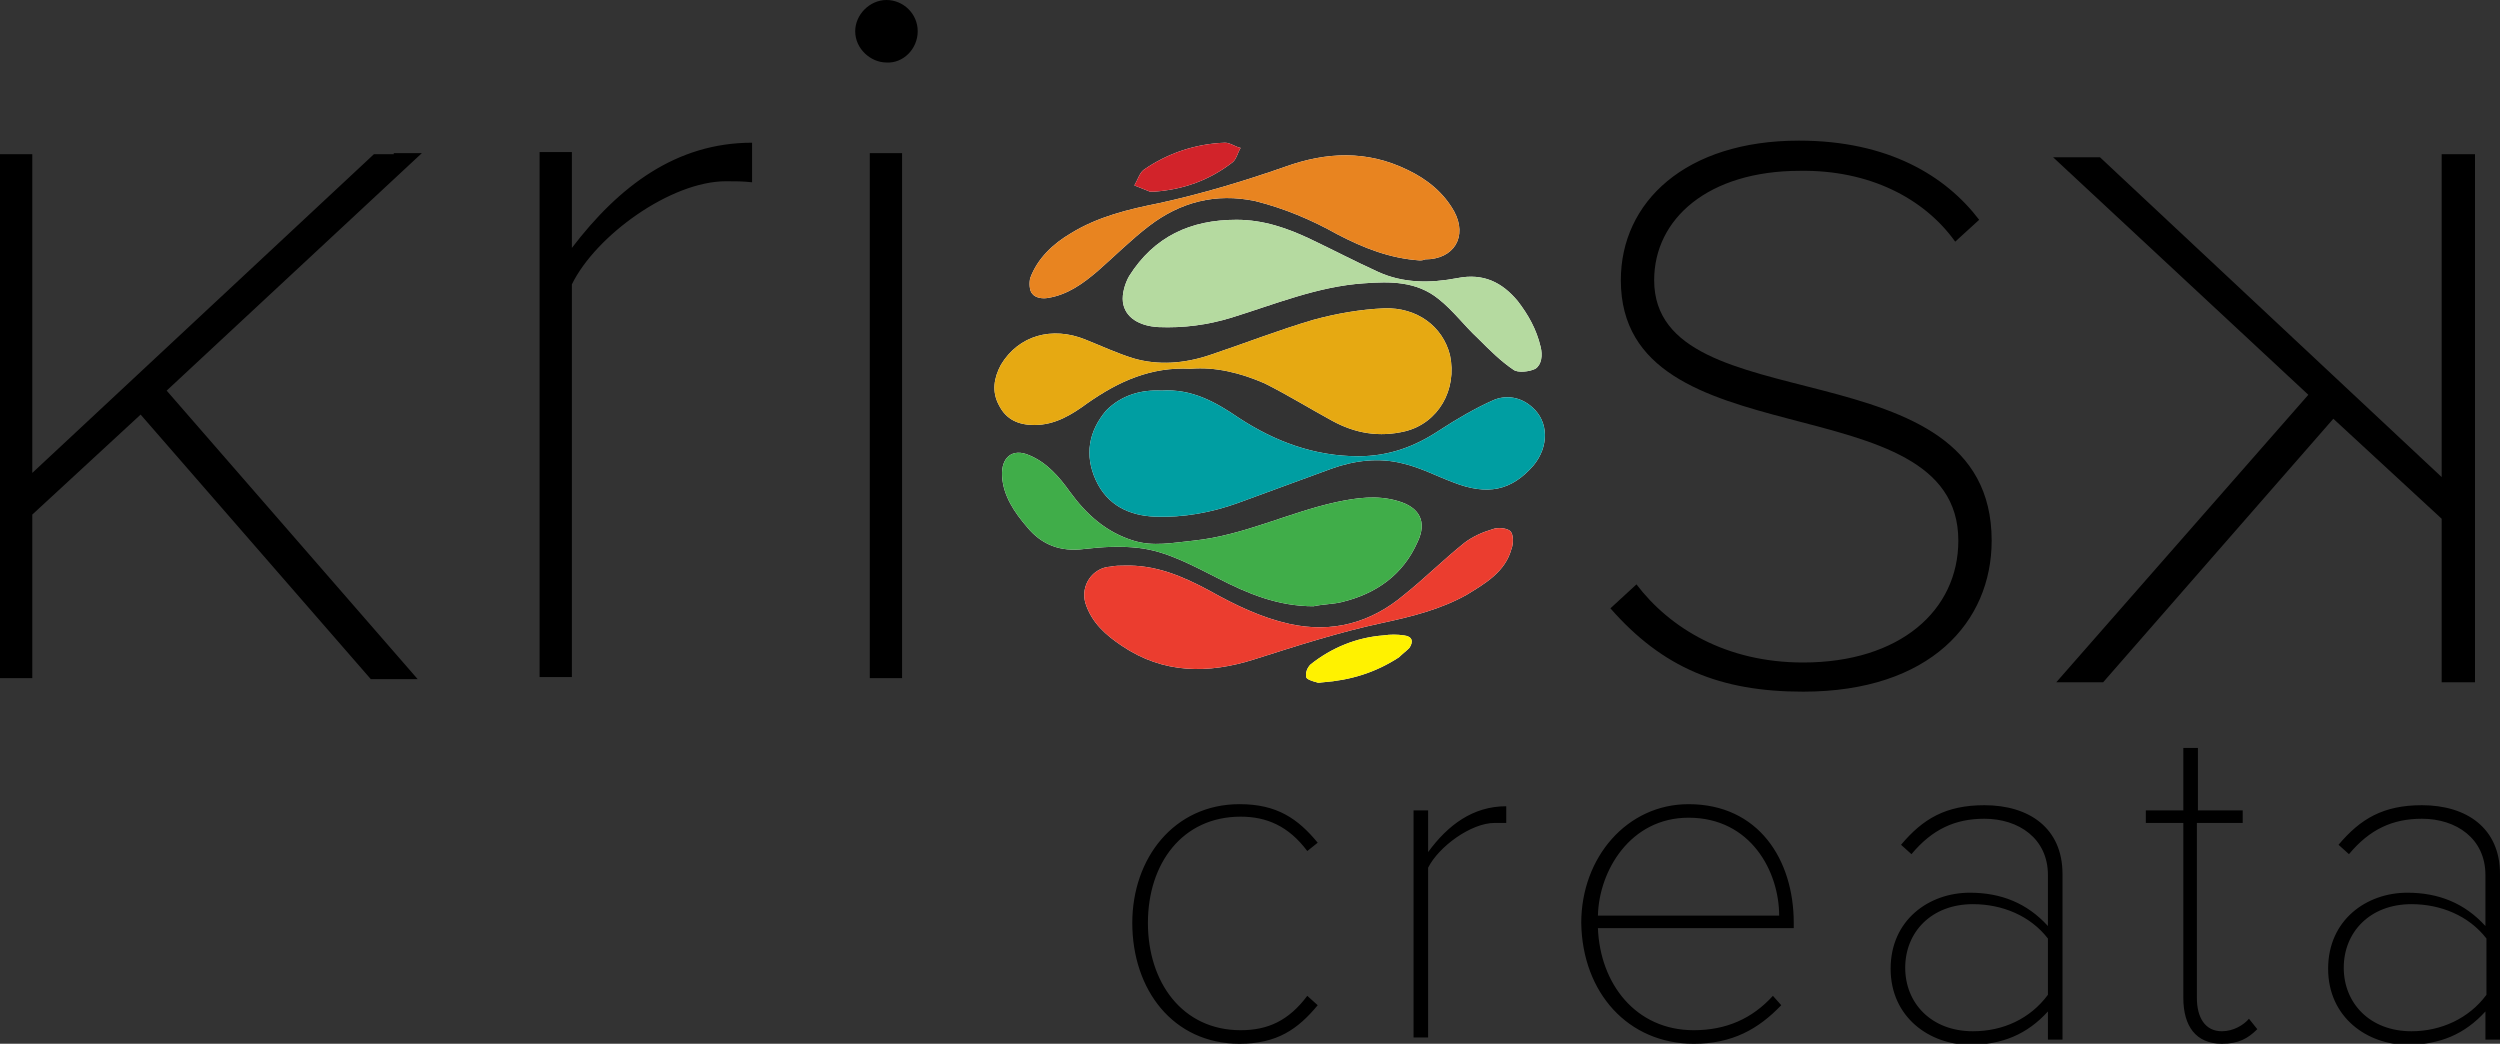 <?xml version="1.0" encoding="utf-8"?>
<!-- Generator: Adobe Illustrator 24.0.0, SVG Export Plug-In . SVG Version: 6.00 Build 0)  -->
<svg version="1.1" id="Layer_1" xmlns="http://www.w3.org/2000/svg" xmlns:xlink="http://www.w3.org/1999/xlink" x="0px" y="0px"
	 viewBox="0 0 240 100.2" style="enable-background:new 0 0 240 100.2;" xml:space="preserve">
<rect x="0" y="0" width="240" height="100.2" fill="#333333" stroke="none"/>
<style type="text/css">
	.st0{fill:#FFFFFF;}
	.st1{fill:#009EA2;}
	.st2{fill:#E6A912;}
	.st3{fill:#B5DAA0;}
	.st4{fill:#40AD49;}
	.st5{fill:#E88420;}
	.st6{fill:#EB3D2F;}
	.st7{fill:#D2232A;}
	.st8{fill:#FFF200;}
</style>
<g>
	<path d="M231.5,99c-4,0-6.5-2.7-6.5-6.1c0-3.4,2.5-6.1,6.5-6.1c2.8,0,5.5,1.1,7.2,3.3v5.4C237,97.8,234.3,99,231.5,99 M240,99.6
		V83.9c0-4.4-3.2-6.6-7.5-6.6c-3.7,0-5.9,1.3-8,3.8l1,0.9c2-2.4,4.2-3.4,7-3.4c3.3,0,6.1,1.9,6.1,5.4v4.9c-2-2.2-4.5-3.2-7.5-3.2
		c-3.9,0-7.6,2.6-7.6,7.3c0,4.7,3.8,7.3,7.6,7.3c3.1,0,5.5-1,7.5-3.2v2.7H240z M213.3,100.2c1.6,0,2.5-0.5,3.4-1.4l-0.8-1
		c-0.5,0.6-1.5,1.2-2.6,1.2c-1.6,0-2.4-1.3-2.4-3.2V79h4.4v-1.2H211v-6h-1.4v6H206V79h3.6v16.8C209.6,98.5,210.8,100.2,213.3,100.2
		 M189.4,99c-4,0-6.5-2.7-6.5-6.1c0-3.4,2.5-6.1,6.5-6.1c2.8,0,5.5,1.1,7.2,3.3v5.4C194.9,97.8,192.3,99,189.4,99 M198,99.6V83.9
		c0-4.4-3.2-6.6-7.5-6.6c-3.7,0-5.9,1.3-8,3.8l1,0.9c2-2.4,4.2-3.4,7-3.4c3.3,0,6.1,1.9,6.1,5.4v4.9c-2-2.2-4.5-3.2-7.5-3.2
		c-3.9,0-7.6,2.6-7.6,7.3c0,4.7,3.8,7.3,7.6,7.3c3.1,0,5.5-1,7.5-3.2v2.7H198z M170.8,87.9h-17.4c0.1-4.3,3.1-9.4,8.7-9.4
		C168.1,78.5,170.8,83.7,170.8,87.9 M162.6,100.2c3.7,0,6.2-1.4,8.4-3.7l-0.8-0.9c-2,2.2-4.5,3.3-7.6,3.3c-5.6,0-9-4.5-9.2-9.8h18.8
		v-0.5c0-6.1-3.4-11.4-10.1-11.4c-5.9,0-10.3,5.1-10.3,11.4C151.9,95.3,156.3,100.2,162.6,100.2 M137.1,99.6V83.3
		c1-2,4.1-4.3,6.4-4.3c0.4,0,0.7,0,1.1,0v-1.6c-3.2,0-5.6,1.8-7.5,4.4v-4h-1.4v21.8H137.1z M119,100.2c3.6,0,5.6-1.4,7.5-3.7l-1-0.9
		c-1.8,2.4-3.8,3.3-6.4,3.3c-5.6,0-8.9-4.6-8.9-10.3s3.3-10.2,8.9-10.2c2.5,0,4.6,0.9,6.4,3.3l1-0.8c-1.9-2.3-3.9-3.7-7.5-3.7
		c-6.3,0-10.3,5.2-10.3,11.4C108.7,95,112.6,100.2,119,100.2"/>
	<path d="M86.6,14.7h-3.1v50.4h3.1V14.7z M16,37.5l24.5-22.8h-2.7v0.1h-1.9L3.1,45.4V14.8H0v50.3h3.1V49.4l10.4-9.6l22.1,25.4h4.5
		L16,37.5z M69.7,17.4c0.9,0,1.6,0,2.5,0.1v-3.8c-7.3,0-12.8,4.2-17.3,10.1v-9.2h-3.1v50.4h3.1V27.3C57.2,22.6,64.4,17.4,69.7,17.4
		 M88.1,3c0-1.7-1.4-3-3-3c-1.6,0-3,1.4-3,3c0,1.7,1.5,3,3,3C86.7,6.1,88.1,4.7,88.1,3 M187.7,23.2l2.3-2.1
		c-3.2-4.2-8.7-7.6-17.3-7.6c-10.9,0-17.1,5.9-17.1,13.4c0,17.6,32.4,9.6,32.4,25c0,6.7-5.6,11.7-14.9,11.7c-7.4,0-12.8-3.3-16-7.5
		l-2.5,2.3c5,5.7,10.5,8,18.5,8c12.2,0,18.1-6.7,18.1-14.5c0-19.1-32.4-11-32.4-25c0-5.9,5.2-10.5,14-10.5
		C179.4,16.3,184.7,19,187.7,23.2"/>
	<polygon points="197.1,15.1 221.6,37.9 197.4,65.5 201.9,65.5 224,40.2 234.4,49.8 234.4,65.5 237.6,65.5 237.6,14.8 234.4,14.8 
		234.4,45.8 201.6,15.1 	"/>
	<path class="st0" d="M111.5,37.5c2.9-0.2,5.2,1.1,7.4,2.6c3.5,2.3,7.3,3.7,11.5,3.7c2.9,0,5.4-0.9,7.8-2.5c1.7-1.1,3.4-2.1,5.2-2.9
		c1.2-0.5,2.6-0.3,3.7,0.7c1.6,1.4,1.6,3.8,0.1,5.6c-2.1,2.4-4.4,2.9-7.7,1.6c-1.6-0.6-3.1-1.4-4.8-1.8c-2.3-0.6-4.7-0.3-6.9,0.5
		c-3,1.1-6,2.2-9,3.3c-2.5,0.9-5.2,1.4-7.9,1.3c-2.5-0.1-4.6-1.1-5.7-3.5c-1.1-2.4-0.7-4.7,1-6.7C107.7,37.9,109.6,37.4,111.5,37.5"
		/>
	<path class="st0" d="M114.3,35.4c-3.8-0.2-6.9,1.2-9.9,3.3c-1.5,1.1-3.1,2.1-5.1,2.1c-1.5,0-2.7-0.5-3.4-1.9
		c-0.7-1.3-0.5-2.6,0.2-3.9c1.7-2.8,4.9-3.7,8.1-2.4c1.5,0.6,3,1.3,4.6,1.8c2.4,0.7,4.9,0.5,7.3-0.3c3.3-1.1,6.6-2.4,10-3.4
		c2.2-0.6,4.5-1,6.8-1.1c3.1-0.1,5.6,1.7,6.3,4.5c0.7,3.3-1.1,6.5-4.3,7.3c-2.5,0.6-4.8,0.2-7-1c-2.2-1.2-4.3-2.5-6.5-3.6
		C119.1,35.8,116.7,35.2,114.3,35.4"/>
	<path class="st0" d="M118.7,21.1c2.6,0,4.9,0.8,7.2,1.9c2.1,1,4.2,2.1,6.4,3.1c2.4,1.1,5,1.1,7.6,0.6c2.5-0.5,4.3,0.4,5.8,2.2
		c1,1.3,1.8,2.7,2.2,4.4c0.2,0.8,0.1,1.7-0.5,2.1c-0.6,0.3-1.7,0.4-2.1,0.1c-1.2-0.8-2.3-1.9-3.4-3c-1.3-1.2-2.4-2.7-3.8-3.8
		c-2.1-1.7-4.6-1.7-7.2-1.5c-4.4,0.3-8.5,2-12.7,3.3c-2.3,0.7-4.6,1-7,0.9c-1.8-0.1-3.2-0.9-3.4-2.4c-0.1-0.8,0.2-1.8,0.6-2.5
		C110.8,22.7,114.3,21.1,118.7,21.1"/>
	<path class="st0" d="M126.1,58.2c-3.4,0-6.3-1.2-9.2-2.7c-2.4-1.2-4.9-2.6-7.6-2.9c-1.7-0.2-3.5-0.1-5.2,0.1
		c-2.3,0.3-4.1-0.4-5.5-2.1c-1.2-1.4-2.3-3-2.4-4.9c-0.1-1.8,1-2.7,2.6-2c1.7,0.7,2.9,2.1,3.9,3.5c1.6,2.2,3.5,3.9,6.1,4.7
		c1.9,0.6,3.8,0.2,5.8,0c4.8-0.5,9.1-2.7,13.7-3.7c1.9-0.4,3.9-0.7,5.9-0.1c2.1,0.6,2.8,2,1.9,3.9c-1.4,3.2-4,5-7.3,5.8
		C128,58,127,58,126.1,58.2"/>
	<path class="st0" d="M136.3,25c-2.9-0.2-5.4-1.2-7.9-2.5c-2.5-1.4-5.1-2.5-7.9-3.2c-3.8-0.8-7.2,0.1-10.2,2.4
		c-1.7,1.3-3.3,2.9-4.9,4.3c-1.4,1.2-2.9,2.3-4.8,2.6c-0.5,0.1-1.2,0-1.5-0.4c-0.3-0.3-0.3-1.1-0.2-1.5c0.7-1.9,2.2-3.3,3.9-4.3
		c2.6-1.6,5.5-2.3,8.5-2.9c4.1-0.9,8.1-2.1,12.1-3.5c3.9-1.4,7.8-1.6,11.7,0.3c1.9,0.9,3.5,2.2,4.5,4c1.3,2.4,0,4.6-2.8,4.6
		C136.6,25,136.4,25,136.3,25"/>
	<path class="st0" d="M107.9,54.3c3-0.1,5.6,1,8.2,2.4c2.5,1.4,5,2.6,7.7,3.2c4.1,0.9,7.8-0.1,11-2.8c2-1.6,3.8-3.4,5.8-5
		c0.8-0.6,1.7-1,2.7-1.3c0.5-0.2,1.4-0.1,1.7,0.2c0.3,0.3,0.3,1.2,0.1,1.7c-0.6,2.2-2.5,3.3-4.3,4.4c-2.5,1.4-5.3,2.1-8.1,2.7
		c-4.2,0.9-8.2,2.2-12.3,3.5c-4.4,1.4-8.7,1.4-12.7-1.3c-1.5-1-2.9-2.2-3.5-4.1c-0.5-1.7,0.7-3.4,2.4-3.5
		C107.1,54.3,107.5,54.3,107.9,54.3"/>
	<path class="st0" d="M110.8,18.4c-0.1,0-0.3,0-0.4,0c-0.5-0.2-1-0.4-1.5-0.6c0.3-0.5,0.5-1.2,0.9-1.5c2.3-1.6,5-2.5,7.8-2.6
		c0.5,0,1,0.4,1.5,0.5c-0.3,0.5-0.4,1.1-0.8,1.4C116.1,17.3,113.6,18.2,110.8,18.4"/>
	<path class="st0" d="M127,65.5c-0.2,0-0.4,0.1-0.6,0c-0.4-0.1-1-0.3-1-0.5c-0.1-0.4,0.1-0.9,0.4-1.2c2-1.6,4.4-2.6,7-2.8
		c0.7-0.1,1.3-0.1,2,0c0.8,0.1,0.9,0.6,0.5,1.2c-0.3,0.3-0.7,0.6-1,0.9C132,64.6,129.6,65.3,127,65.5"/>
	<path class="st1" d="M111.5,37.5c2.9-0.2,5.2,1.1,7.4,2.6c3.5,2.3,7.3,3.7,11.5,3.7c2.9,0,5.4-0.9,7.8-2.5c1.7-1.1,3.4-2.1,5.2-2.9
		c1.2-0.5,2.6-0.3,3.7,0.7c1.6,1.4,1.6,3.8,0.1,5.6c-2.1,2.4-4.4,2.9-7.7,1.6c-1.6-0.6-3.1-1.4-4.8-1.8c-2.3-0.6-4.7-0.3-6.9,0.5
		c-3,1.1-6,2.2-9,3.3c-2.5,0.9-5.2,1.4-7.9,1.3c-2.5-0.1-4.6-1.1-5.7-3.5c-1.1-2.4-0.7-4.7,1-6.7C107.7,37.9,109.6,37.4,111.5,37.5"
		/>
	<path class="st2" d="M114.3,35.4c-3.8-0.2-6.9,1.2-9.9,3.3c-1.5,1.1-3.1,2.1-5.1,2.1c-1.5,0-2.7-0.5-3.4-1.9
		c-0.7-1.3-0.5-2.6,0.2-3.9c1.7-2.8,4.9-3.7,8.1-2.4c1.5,0.6,3,1.3,4.6,1.8c2.4,0.7,4.9,0.5,7.3-0.3c3.3-1.1,6.6-2.4,10-3.4
		c2.2-0.6,4.5-1,6.8-1.1c3.1-0.1,5.6,1.7,6.3,4.5c0.7,3.3-1.1,6.5-4.3,7.3c-2.5,0.6-4.8,0.2-7-1c-2.2-1.2-4.3-2.5-6.5-3.6
		C119.1,35.8,116.7,35.2,114.3,35.4"/>
	<path class="st3" d="M118.7,21.1c2.6,0,4.9,0.8,7.2,1.9c2.1,1,4.2,2.1,6.4,3.1c2.4,1.1,5,1.1,7.6,0.6c2.5-0.5,4.3,0.4,5.8,2.2
		c1,1.3,1.8,2.7,2.2,4.4c0.2,0.8,0.1,1.7-0.5,2.1c-0.6,0.3-1.7,0.4-2.1,0.1c-1.2-0.8-2.3-1.9-3.4-3c-1.3-1.2-2.4-2.7-3.8-3.8
		c-2.1-1.7-4.6-1.7-7.2-1.5c-4.4,0.3-8.5,2-12.7,3.3c-2.3,0.7-4.6,1-7,0.9c-1.8-0.1-3.2-0.9-3.4-2.4c-0.1-0.8,0.2-1.8,0.6-2.5
		C110.8,22.7,114.3,21.1,118.7,21.1"/>
	<path class="st4" d="M126.1,58.2c-3.4,0-6.3-1.2-9.2-2.7c-2.4-1.2-4.9-2.6-7.6-2.9c-1.7-0.2-3.5-0.1-5.2,0.1
		c-2.3,0.3-4.1-0.4-5.5-2.1c-1.2-1.4-2.3-3-2.4-4.9c-0.1-1.8,1-2.7,2.6-2c1.7,0.7,2.9,2.1,3.9,3.5c1.6,2.2,3.5,3.9,6.1,4.7
		c1.9,0.6,3.8,0.2,5.8,0c4.8-0.5,9.1-2.7,13.7-3.7c1.9-0.4,3.9-0.7,5.9-0.1c2.1,0.6,2.8,2,1.9,3.9c-1.4,3.2-4,5-7.3,5.8
		C128,58,127,58,126.1,58.2"/>
	<path class="st5" d="M136.3,25c-2.9-0.2-5.4-1.2-7.9-2.5c-2.5-1.4-5.1-2.5-7.9-3.2c-3.8-0.8-7.2,0.1-10.2,2.4
		c-1.7,1.3-3.3,2.9-4.9,4.3c-1.4,1.2-2.9,2.3-4.8,2.6c-0.5,0.1-1.2,0-1.5-0.4c-0.3-0.3-0.3-1.1-0.2-1.5c0.7-1.9,2.2-3.3,3.9-4.3
		c2.6-1.6,5.5-2.3,8.5-2.9c4.1-0.9,8.1-2.1,12.1-3.5c3.9-1.4,7.8-1.6,11.7,0.3c1.9,0.9,3.5,2.2,4.5,4c1.3,2.4,0,4.6-2.8,4.6
		C136.6,25,136.4,25,136.3,25"/>
	<path class="st6" d="M107.9,54.3c3-0.1,5.6,1,8.2,2.4c2.5,1.4,5,2.6,7.7,3.2c4.1,0.9,7.8-0.1,11-2.8c2-1.6,3.8-3.4,5.8-5
		c0.8-0.6,1.7-1,2.7-1.3c0.5-0.2,1.4-0.1,1.7,0.2c0.3,0.3,0.3,1.2,0.1,1.7c-0.6,2.2-2.5,3.3-4.3,4.4c-2.5,1.4-5.3,2.1-8.1,2.7
		c-4.2,0.9-8.2,2.2-12.3,3.5c-4.4,1.4-8.7,1.4-12.7-1.3c-1.5-1-2.9-2.2-3.5-4.1c-0.5-1.7,0.7-3.4,2.4-3.5
		C107.1,54.3,107.5,54.3,107.9,54.3"/>
	<path class="st7" d="M110.8,18.4c-0.1,0-0.3,0-0.4,0c-0.5-0.2-1-0.4-1.5-0.6c0.3-0.5,0.5-1.2,0.9-1.5c2.3-1.6,5-2.5,7.8-2.6
		c0.5,0,1,0.4,1.5,0.5c-0.3,0.5-0.4,1.1-0.8,1.4C116.1,17.3,113.6,18.2,110.8,18.4"/>
	<path class="st8" d="M127,65.5c-0.2,0-0.4,0.1-0.6,0c-0.4-0.1-1-0.3-1-0.5c-0.1-0.4,0.1-0.9,0.4-1.2c2-1.6,4.4-2.6,7-2.8
		c0.7-0.1,1.3-0.1,2,0c0.8,0.1,0.9,0.6,0.5,1.2c-0.3,0.3-0.7,0.6-1,0.9C132,64.6,129.6,65.3,127,65.5"/>
</g>
</svg>

